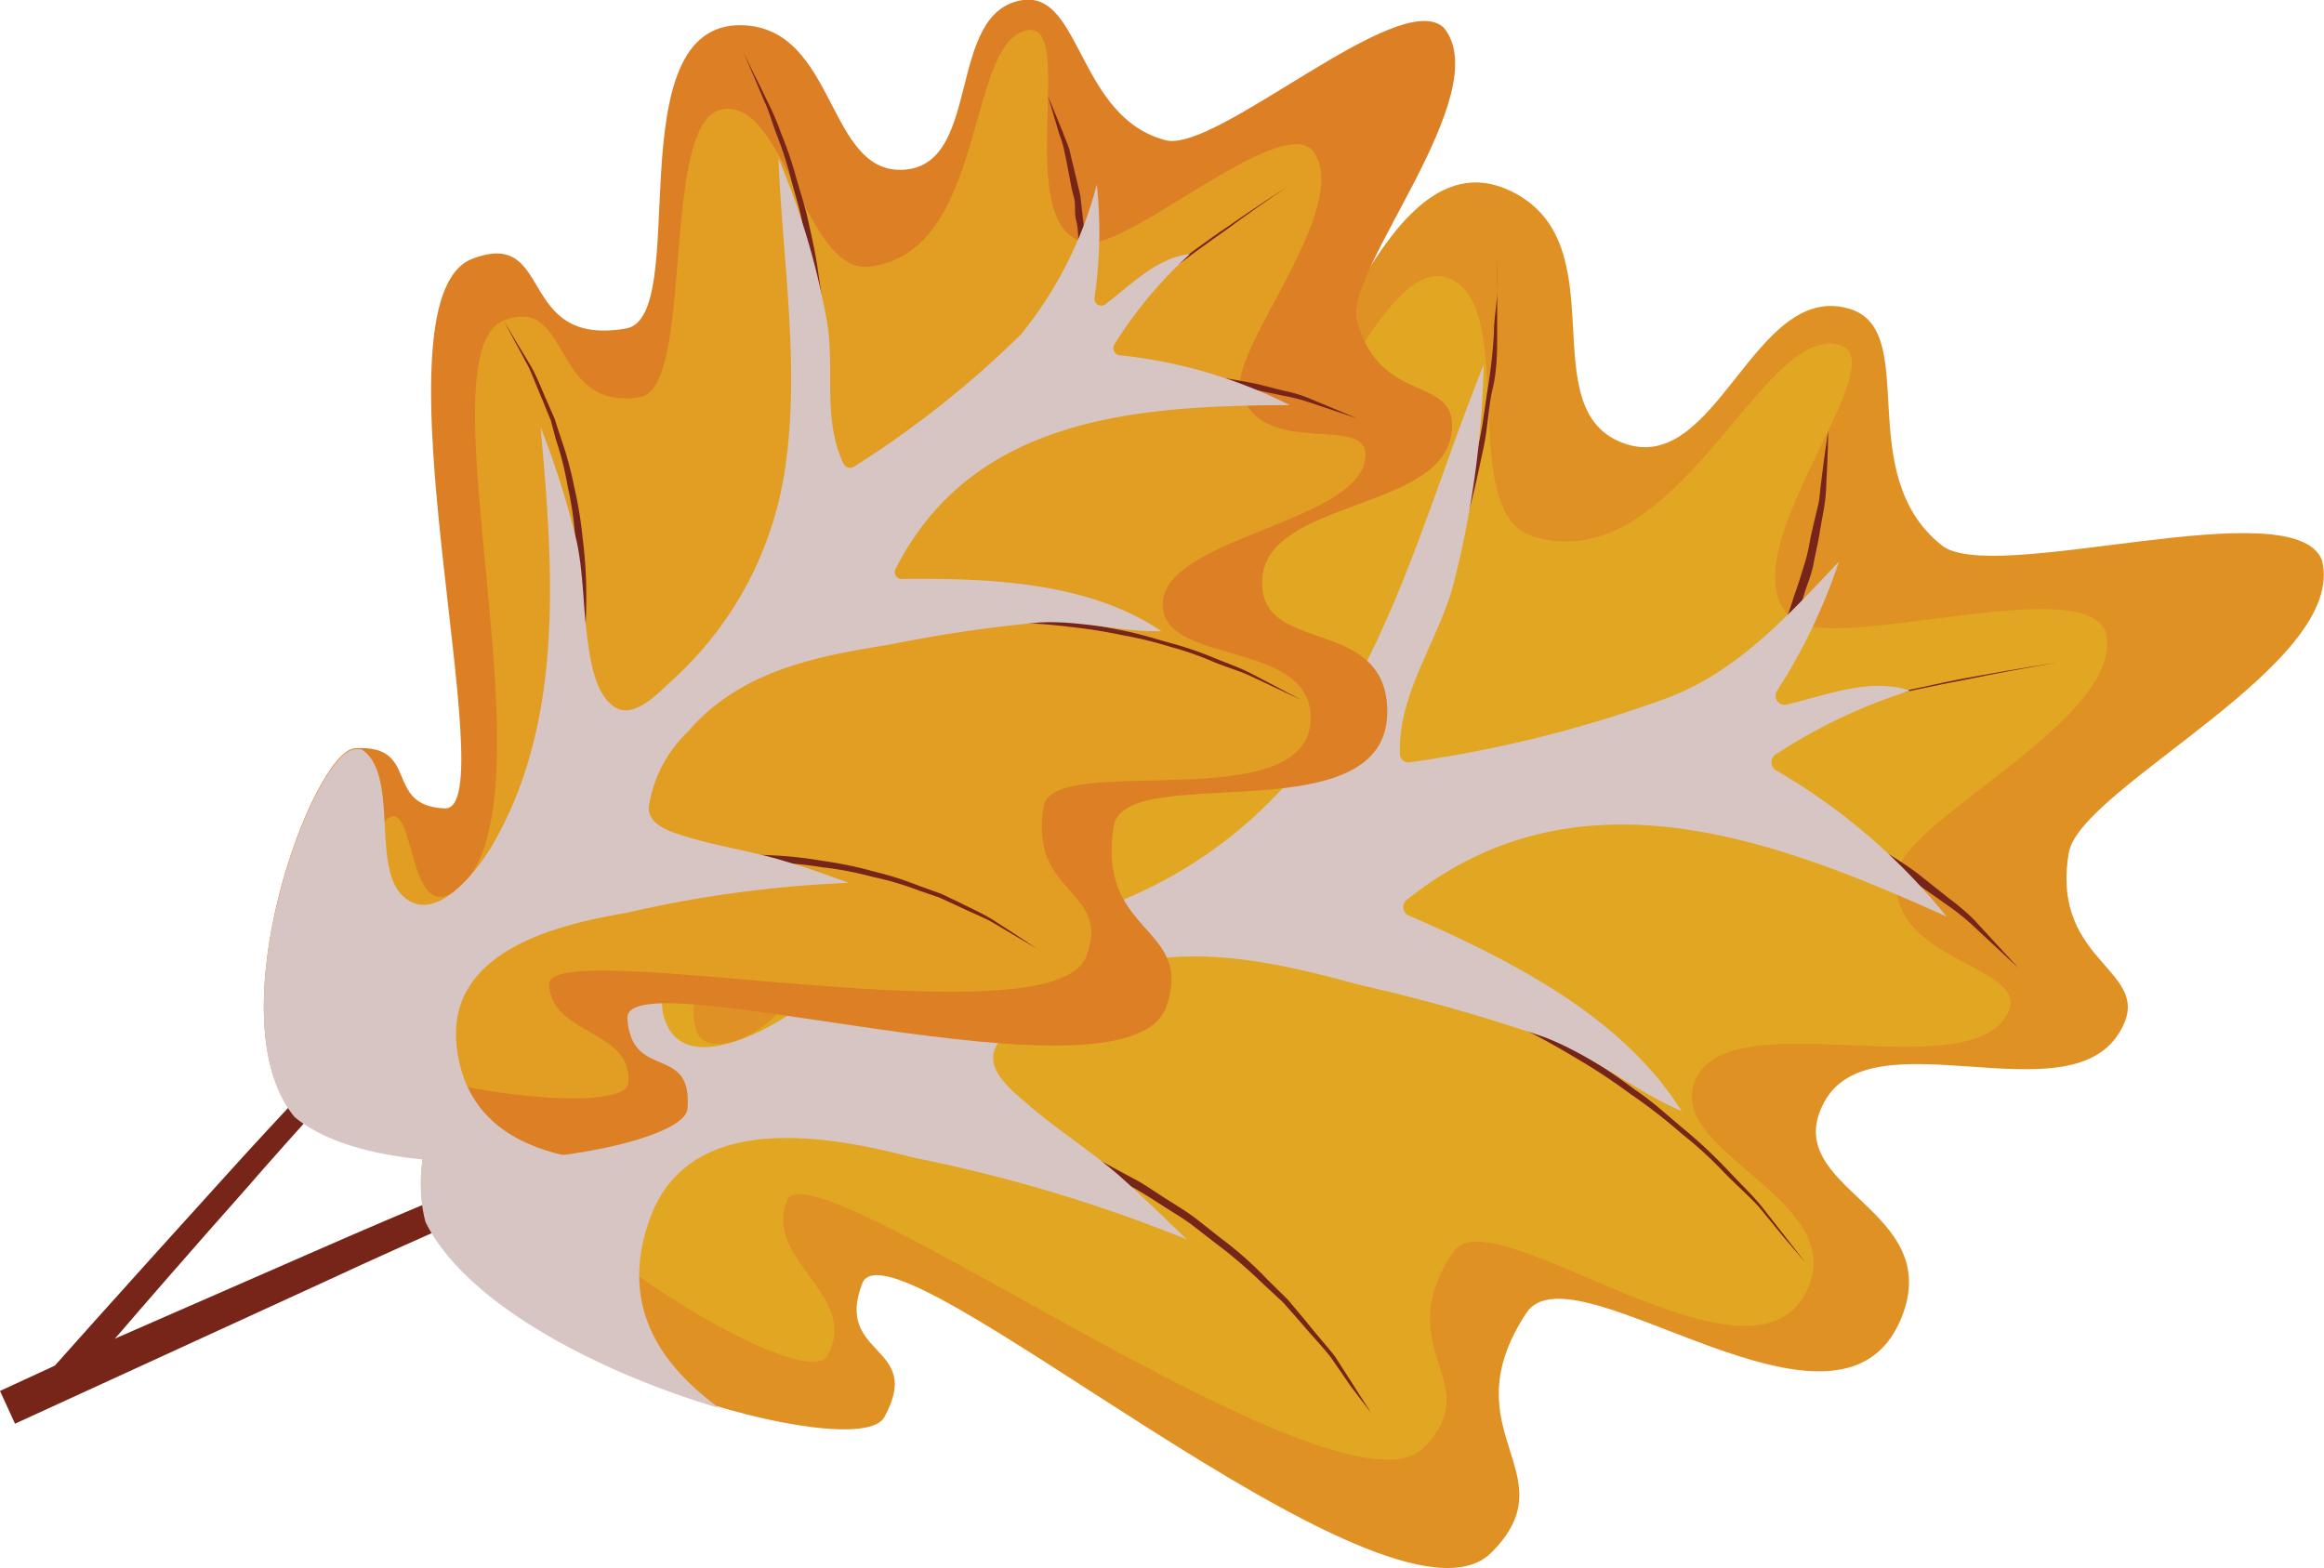 <svg xmlns="http://www.w3.org/2000/svg" viewBox="0 0 77.38 52.22"><g style="isolation:isolate"><g id="Layer_2" data-name="Layer 2"><g id="Capa_1" data-name="Capa 1"><path d="M63.3,43.91c1.52-3.69-4.13-4.3-2.56-7.21s8.06.52,9.81-2.29c1.34-2.12-2.3-2.23-1.67-6,.36-2.19,9.33-6.3,8.43-9.76-.94-2.38-11,.89-12.67-.5-3-2.4-.66-7.16-3.07-7.87-3.18-.93-4.4,5.61-7.51,4.48s-.15-6.64-3.74-8.39C45.45,4,43.34,16.75,40.57,16c-4.6-1.2-1-5.14-4.72-5.35-4.81-.27-8.26,21.89-10.6,20.69s.21-2.9-2.4-3.81c-1.7-.6-10.09,7.91-8.67,13.14,2.41,4.85,14.39,8.1,15.26,6.53,1.35-2.43-1.68-2-.73-4.46S46.23,55.1,49.65,51.71c2.66-2.65-1.46-4,1.18-8C52.42,41.38,61.23,48.92,63.3,43.91Z" fill="#df9124"/><path d="M60.22,42.85c1.25-3-5-4.57-3.72-7s8.85.31,10.29-2c1.1-1.75-4.13-1.72-3.61-4.81.3-1.8,7.66-5.18,6.93-8-.77-2-9,.73-10.41-.41-2.44-2,3.53-8.56,1.55-9.14-2.61-.76-5.4,7.89-10.24,6.36-2.59-.83-.32-8-2.93-8.63s-5.87,10.26-8.15,9.67c-3.77-1-.85-5.15-3.92-5.32C32.06,13.38,29.68,34,24.07,34.75c-2.14.28.08-4-1.1-4-1.47.05-5.51,6.59-4.92,8.59s8.78,7.1,9.5,5.8c1.11-2-2.13-3.15-1.35-5.16s18.38,11,21.19,8.24c2.19-2.17-1.2-3.28,1-6.53C49.67,39.74,58.52,47,60.22,42.85Z" fill="#e2a722"/><path d="M0,46.32,2.86,45l7.57-3.31c3.13-1.38,6.82-2.89,10.75-4.56,2-.83,4-1.69,6.09-2.5l6.32-2.51c2.13-.82,4.23-1.73,6.35-2.45s4.17-1.55,6.22-2.15,4-1.31,5.9-1.8,3.67-1,5.33-1.43,3.18-.77,4.54-1,2.55-.53,3.53-.71c2-.37,3.09-.52,3.09-.52s-1.13.17-3.08.57c-1,.19-2.17.43-3.52.76s-2.87.68-4.52,1.12S54,25.45,52.13,26s-3.82,1.22-5.85,1.88-4.08,1.48-6.18,2.25-4.18,1.69-6.3,2.55L27.53,35.3c-2.07.84-4.08,1.74-6,2.61-3.9,1.73-7.56,3.3-10.65,4.74l-7.5,3.44L.5,47.41Z" fill="#782519"/><path d="M57.31,24.43s.11-.13.28-.37.4-.6.68-1c.13-.22.25-.47.39-.72a7.65,7.65,0,0,0,.41-.81c.12-.29.26-.59.39-.89s.22-.64.33-.95.21-.64.32-1,.14-.65.21-.95.14-.61.21-.89.07-.56.11-.81c.12-1,.23-1.68.23-1.68s0,.67-.06,1.7a6.19,6.19,0,0,1-.07.82c-.05.29-.11.6-.16.91s-.13.64-.2,1-.2.65-.31,1a9.05,9.05,0,0,1-.35,1q-.21.47-.42.9a4.84,4.84,0,0,1-.45.81c-.16.25-.29.49-.44.7A9.11,9.11,0,0,1,57.31,24.43Z" fill="#782519"/><path d="M41.87,29.21a21.06,21.06,0,0,0,2.37-2.86c.34-.44.65-1,1-1.49s.68-1.13,1-1.75a29,29,0,0,0,1.77-4c.27-.69.45-1.41.68-2.11s.34-1.41.51-2.08.23-1.35.34-2a17.67,17.67,0,0,0,.2-1.8c0-.55.12-1.06.11-1.52s0-.85,0-1.17c0-.66,0-1,0-1s0,.37,0,1c0,.32,0,.72,0,1.18s0,1,0,1.53,0,1.17-.15,1.8-.16,1.32-.31,2-.29,1.4-.49,2.11-.4,1.44-.67,2.13a26.73,26.73,0,0,1-1.83,4c-.31.63-.71,1.19-1,1.74s-.7,1-1,1.48A18.72,18.72,0,0,1,41.87,29.21Z" fill="#782519"/><path d="M27.25,35s.29-.24.75-.71,1.12-1.15,1.84-2c.37-.43.75-.91,1.13-1.43s.76-1.09,1.16-1.67.76-1.21,1.11-1.86.7-1.31,1-2l.44-1c.13-.35.24-.7.36-1.05s.24-.7.34-1l.24-1a14.94,14.94,0,0,0,.36-2c0-.32.09-.63.13-.93s0-.6,0-.88c0-.56.06-1.08,0-1.54s-.06-.85-.08-1.18c0-.66-.07-1-.07-1s0,.37.12,1c0,.32.08.72.14,1.18s0,1,0,1.55c0,.28,0,.58,0,.88s-.07.62-.1,1a12.49,12.49,0,0,1-.33,2c-.07.35-.15.7-.23,1.06s-.22.7-.33,1.06-.23.71-.36,1.07l-.44,1a20.12,20.12,0,0,1-1,2c-.36.65-.75,1.28-1.13,1.88S31.56,30.5,31.14,31s-.79,1-1.17,1.41A25.13,25.13,0,0,1,28,34.35C27.55,34.79,27.25,35,27.25,35Z" fill="#782519"/><path d="M55.29,25.2s.21,0,.58.14a15.64,15.64,0,0,1,1.53.47c.63.2,1.33.5,2.1.81.38.16.75.37,1.14.55s.8.38,1.17.61c.74.48,1.52.89,2.17,1.41l.93.74a7.12,7.12,0,0,1,.81.69l1.49,1.62-1.6-1.49a8.26,8.26,0,0,0-.83-.65l-1-.7c-.64-.5-1.43-.9-2.16-1.36-.37-.24-.77-.41-1.15-.62s-.75-.4-1.13-.56c-.75-.32-1.43-.67-2-.9s-1.12-.45-1.48-.57Z" fill="#782519"/><path d="M38.06,30.8s.4,0,1.1,0a23.6,23.6,0,0,1,2.88.31c.59.09,1.23.23,1.9.38s1.37.36,2.1.55,1.46.45,2.19.77a23.46,23.46,0,0,1,2.19,1A19.31,19.31,0,0,1,52.51,35a20.89,20.89,0,0,1,1.93,1.29c.63.42,1.15.92,1.69,1.36a16.68,16.68,0,0,1,1.41,1.33c.41.44.81.82,1.12,1.2l.78,1,.67.86-.71-.83-.82-1c-.32-.36-.74-.72-1.16-1.15A13,13,0,0,0,56,37.76a18.17,18.17,0,0,0-1.7-1.32,20.53,20.53,0,0,0-1.92-1.26,23.27,23.27,0,0,0-2.09-1.12,22.1,22.1,0,0,0-2.16-1c-.71-.32-1.46-.53-2.16-.79s-1.4-.43-2.07-.59-1.3-.3-1.89-.4c-1.17-.22-2.16-.36-2.86-.42S38.06,30.8,38.06,30.8Z" fill="#782519"/><path d="M25.3,36s.37,0,1,0a22,22,0,0,1,2.73.28c.56.09,1.16.2,1.8.35s1.29.33,2,.52,1.37.46,2.07.73,1.39.57,2.05.94l1,.54c.32.19.63.41.95.61s.63.39.92.61l.85.67a12,12,0,0,1,1.53,1.36l.68.67.57.68c.35.44.7.83,1,1.21l.64,1,.56.88L45,46.2l-.69-1c-.28-.36-.64-.73-1-1.16l-.58-.66-.69-.64a15.62,15.62,0,0,0-1.54-1.32l-.84-.65c-.3-.22-.61-.4-.92-.6s-.62-.4-.95-.59l-1-.52c-.65-.38-1.36-.64-2-1s-1.37-.52-2-.74-1.32-.42-2-.56-1.22-.29-1.77-.4a26,26,0,0,0-2.7-.39C25.67,36,25.3,36,25.3,36Z" fill="#782519"/><path d="M21.6,40.69c1.27-3.78,6-2.87,8.82-2.14a50.73,50.73,0,0,1,9.09,2.72c-.69-.67-1.38-1.34-2.11-2-1-.9-2.21-1.64-3.24-2.55-.49-.42-1.38-1.12-1-1.87A5.51,5.51,0,0,1,36,32.64c3-1.39,6.18-.69,9.24.15a59.82,59.82,0,0,1,6.19,1.75c1.61.62,3,1.79,4.56,2.46-2-3.2-5.8-5.08-9.12-6.53a.31.31,0,0,1-.06-.48c5.64-4.54,12.17-2.1,18,.53a20.44,20.44,0,0,0-5.68-4.87.31.31,0,0,1,0-.53A17.89,17.89,0,0,1,63.6,23c-1.33-.44-2.75.14-4.1.46a.3.3,0,0,1-.34-.44,19.06,19.06,0,0,0,2.07-4.32c-1.65,1.75-3.28,3.56-5.55,4.48a41.26,41.26,0,0,1-8.7,2.2.29.29,0,0,1-.37-.29C46.55,23,48,21.2,48.45,19.23a32,32,0,0,0,.95-7.08c-1.66,4.12-2.81,8.55-5.26,12.27a15,15,0,0,1-8,6c-.66.22-2,.8-2.58,0s-.19-2.06.06-2.93c.4-1.4,1.06-2.77,1.34-4.2a34.5,34.5,0,0,0,.63-5C33.67,24,31.44,30.12,26.48,33.65c-.95.67-3.81,2.27-4.38.19-.46-1.68,2-4.7,1-6.17l-.26-.11c-1.7-.6-10.09,7.91-8.67,13.14,1.39,2.81,6,5.08,9.78,6.19C21.92,45.4,20.66,43.45,21.6,40.69Z" fill="#d7c5c3" style="mix-blend-mode:multiply"/><path d="M46.19,23.6c-.1-3.14-4.36-1.75-4.16-4.35S48,17,48.33,14.43c.27-2-2.38-.85-3.15-3.76C44.74,9,49.84,3.12,48.08.93c-1.45-1.42-7.57,4.18-9.27,3.74C35.9,3.91,36-.26,34.07,0c-2.59.36-1.35,5.45-3.95,5.65S27.87.94,24.72.84c-4.27-.12-1.65,9.72-3.88,10.1-3.68.63-2.36-3.38-5.12-2.32C12.18,10,16.88,27,14.81,26.92s-.79-2.15-3-2c-1.42.13-4.68,9-2,12.25,3.3,2.71,13,1.16,13.08-.25.18-2.18-1.86-.9-2-3s16.57,3.18,17.93-.36c1-2.76-2.35-2.39-1.73-6.09C37.57,25.31,46.33,27.87,46.19,23.6Z" fill="#dc7f25"/><path d="M43.64,23.84c-.08-2.58-5.08-1.66-4.92-3.8s6.45-2.64,6.74-4.76c.22-1.61-3.52.11-4.15-2.29-.37-1.38,3.83-6.19,2.38-8-1.19-1.16-6.22,3.44-7.61,3.08C33.69,7.44,35.85.78,34.24,1c-2.12.3-1.33,7.42-5.3,7.88-2.13.25-2.81-5.62-4.9-5.24s-.89,9.27-2.72,9.58c-3,.51-2.27-3.43-4.54-2.55-2.91,1.12,2.06,16.71-1.72,19.06-1.45.89-1.25-2.93-2.08-2.52-1.05.51-1.83,6.51-.76,7.76s8.6,2.26,8.7,1.09c.15-1.78-2.55-1.57-2.64-3.27s16.77,2,17.89-.94c.86-2.27-1.93-2-1.42-5C35.06,25,43.75,27.34,43.64,23.84Z" fill="#e19e23"/><path d="M1.51,45.83s2.39-2.69,6-6.67c1.8-2,4-4.29,6.24-6.76,1.15-1.23,2.33-2.51,3.57-3.77l3.73-3.85c1.26-1.27,2.47-2.61,3.76-3.81s2.5-2.46,3.77-3.56,2.46-2.23,3.66-3.2,2.29-1.94,3.36-2.75,2-1.59,2.92-2.23S40.19,8,40.83,7.58c1.29-.9,2.06-1.37,2.06-1.37s-.76.48-2,1.4c-.64.45-1.41,1-2.28,1.68s-1.84,1.42-2.88,2.27-2.16,1.79-3.32,2.8S30,16.48,28.79,17.61,26.34,20,25.07,21.22s-2.45,2.57-3.69,3.87L17.72,29c-1.22,1.27-2.37,2.57-3.49,3.83C12,35.34,9.87,37.65,8.11,39.68c-3.55,4-5.88,6.77-5.88,6.77Z" fill="#782519"/><path d="M35.58,11.55a2.11,2.11,0,0,0,.09-.36c.06-.22.09-.56.15-.95a13.48,13.48,0,0,0,.08-1.36V8.12c0-.26,0-.53-.07-.79s0-.53-.08-.79-.11-.51-.16-.75-.09-.48-.14-.7a3.48,3.48,0,0,0-.18-.62l-.38-1.28.51,1.24c.06.19.17.39.22.61s.11.46.17.71.12.5.18.76l.09.8a7.18,7.18,0,0,1,.06.8c0,.27,0,.53,0,.78a4.32,4.32,0,0,1-.06.73c0,.22-.06.44-.1.64A7.15,7.15,0,0,1,35.58,11.55Z" fill="#782519"/><path d="M26,20a16.73,16.73,0,0,0,.79-2.83c.1-.43.16-.9.24-1.4s.14-1,.16-1.57a22,22,0,0,0,0-3.44c0-.59-.12-1.16-.18-1.74s-.21-1.12-.31-1.66-.27-1-.4-1.54a12.4,12.4,0,0,0-.44-1.34c-.16-.41-.26-.81-.42-1.13l-.36-.85-.32-.75.35.73c.12.23.26.51.41.83A9.26,9.26,0,0,1,26,4.42a13.26,13.26,0,0,1,.47,1.35c.13.49.31,1,.43,1.54s.25,1.1.33,1.67.19,1.16.22,1.75a22.24,22.24,0,0,1,0,3.47c0,.55-.12,1.08-.18,1.58s-.16,1-.27,1.41A14.12,14.12,0,0,1,26,20Z" fill="#782519"/><path d="M17.42,28.89s.13-.27.32-.75.42-1.19.67-2.05a21.59,21.59,0,0,0,.65-3c.08-.55.15-1.12.19-1.7s.07-1.17,0-1.76a12.89,12.89,0,0,0-.1-1.76,11.33,11.33,0,0,0-.25-1.68,10.33,10.33,0,0,0-.39-1.55L18.34,14c-.09-.22-.18-.43-.26-.64-.18-.41-.32-.79-.47-1.12l-.44-.82-.39-.72.42.7c.13.22.3.49.48.8s.33.7.51,1.11l.28.64c.07.23.15.47.23.71a11.84,11.84,0,0,1,.42,1.56,13.11,13.11,0,0,1,.28,1.7,15.06,15.06,0,0,1,.12,1.78,17.54,17.54,0,0,1-.07,1.78c-.05.59-.13,1.16-.21,1.71a24.58,24.58,0,0,1-.71,3,17.56,17.56,0,0,1-.76,2A7.08,7.08,0,0,1,17.42,28.89Z" fill="#782519"/><path d="M34.38,12.75l.47-.08c.3-.05.73-.12,1.25-.16s1.12-.07,1.77-.09c.32,0,.66,0,1,0s.69,0,1,.06a20.36,20.36,0,0,1,2,.31l.91.23a4.42,4.42,0,0,1,.8.24l1.6.67-1.64-.55a5.84,5.84,0,0,0-.8-.2L41.88,13c-.63-.15-1.32-.18-2-.28-.34-.05-.68,0-1-.07s-.67,0-1,0c-.65,0-1.25,0-1.77,0C35.07,12.67,34.38,12.75,34.38,12.75Z" fill="#782519"/><path d="M23.82,22.36s.28-.14.8-.34a17.27,17.27,0,0,1,2.17-.71c.46-.13,1-.24,1.49-.35s1.1-.18,1.68-.28,1.2-.15,1.82-.16,1.26-.05,1.89,0,1.26.09,1.88.16,1.22.2,1.8.31,1.13.29,1.65.43a11.68,11.68,0,0,1,1.45.5c.44.18.85.32,1.19.5l.88.46.77.41-.79-.37-.89-.42c-.35-.16-.77-.28-1.21-.46A9.74,9.74,0,0,0,39,21.55a13.11,13.11,0,0,0-1.64-.4,17.13,17.13,0,0,0-1.79-.28,16.62,16.62,0,0,0-1.87-.13,23.7,23.7,0,0,0-6.84.69A19.59,19.59,0,0,0,23.82,22.36Z" fill="#782519"/><path d="M16.33,30.21a7.57,7.57,0,0,1,.75-.32,17.41,17.41,0,0,1,2.05-.68,24.53,24.53,0,0,1,3-.59c.55-.06,1.13-.12,1.72-.14a17.61,17.61,0,0,1,1.78,0,13,13,0,0,1,1.77.19,12.63,12.63,0,0,1,1.69.35,11.11,11.11,0,0,1,1.54.49l.7.25.63.3c.4.2.77.37,1.08.56l.79.51.68.45-.7-.41L33,30.69c-.32-.17-.7-.32-1.09-.51l-.63-.29-.7-.24a10.1,10.1,0,0,0-1.53-.45,11.34,11.34,0,0,0-1.68-.32,12.65,12.65,0,0,0-1.75-.16,17.43,17.43,0,0,0-1.77,0c-.58,0-1.15.07-1.7.12a23.51,23.51,0,0,0-3,.53c-.86.22-1.57.42-2.06.59S16.33,30.21,16.33,30.21Z" fill="#782519"/><path d="M15.2,34.79c-.3-3.13,3.36-4,5.65-4.39a39.85,39.85,0,0,1,7.41-1c-.72-.26-1.43-.52-2.16-.73-1-.31-2.12-.47-3.15-.78-.49-.15-1.36-.36-1.35-1a4.35,4.35,0,0,1,1.31-2.53c1.71-2,4.22-2.5,6.69-2.89a46.89,46.89,0,0,1,5-.74c1.36-.08,2.72.32,4.07.29-2.44-1.66-5.81-1.77-8.66-1.74a.23.23,0,0,1-.2-.32c2.58-5.09,8.06-5.45,13.13-5.47a16.3,16.3,0,0,0-5.66-1.66.24.24,0,0,1-.17-.37,14.2,14.2,0,0,1,2.51-3c-1.1.12-1.93,1-2.8,1.66a.23.23,0,0,1-.38-.2,15,15,0,0,0,.08-3.78,13.16,13.16,0,0,1-2.53,5,33.11,33.11,0,0,1-5.54,4.39.24.24,0,0,1-.36-.08c-.72-1.49-.28-3.2-.56-4.77a25.25,25.25,0,0,0-1.61-5.4c.14,3.5.75,7.06.19,10.52a11.81,11.81,0,0,1-3.78,6.9c-.4.37-1.21,1.24-1.84.86s-.81-1.42-.91-2.13c-.17-1.13-.14-2.33-.39-3.45A28.69,28.69,0,0,0,18,14.23c.42,4.66.81,9.78-1.61,13.92-.46.79-2,2.87-3.09,1.56-.87-1.06-.05-4-1.27-4.76h-.22c-1.42.13-4.68,9-2,12.25,1.91,1.57,5.94,1.71,9,1.28C17,38.07,15.43,37.08,15.2,34.79Z" fill="#d7c5c3" style="mix-blend-mode:multiply"/></g></g></g></svg>